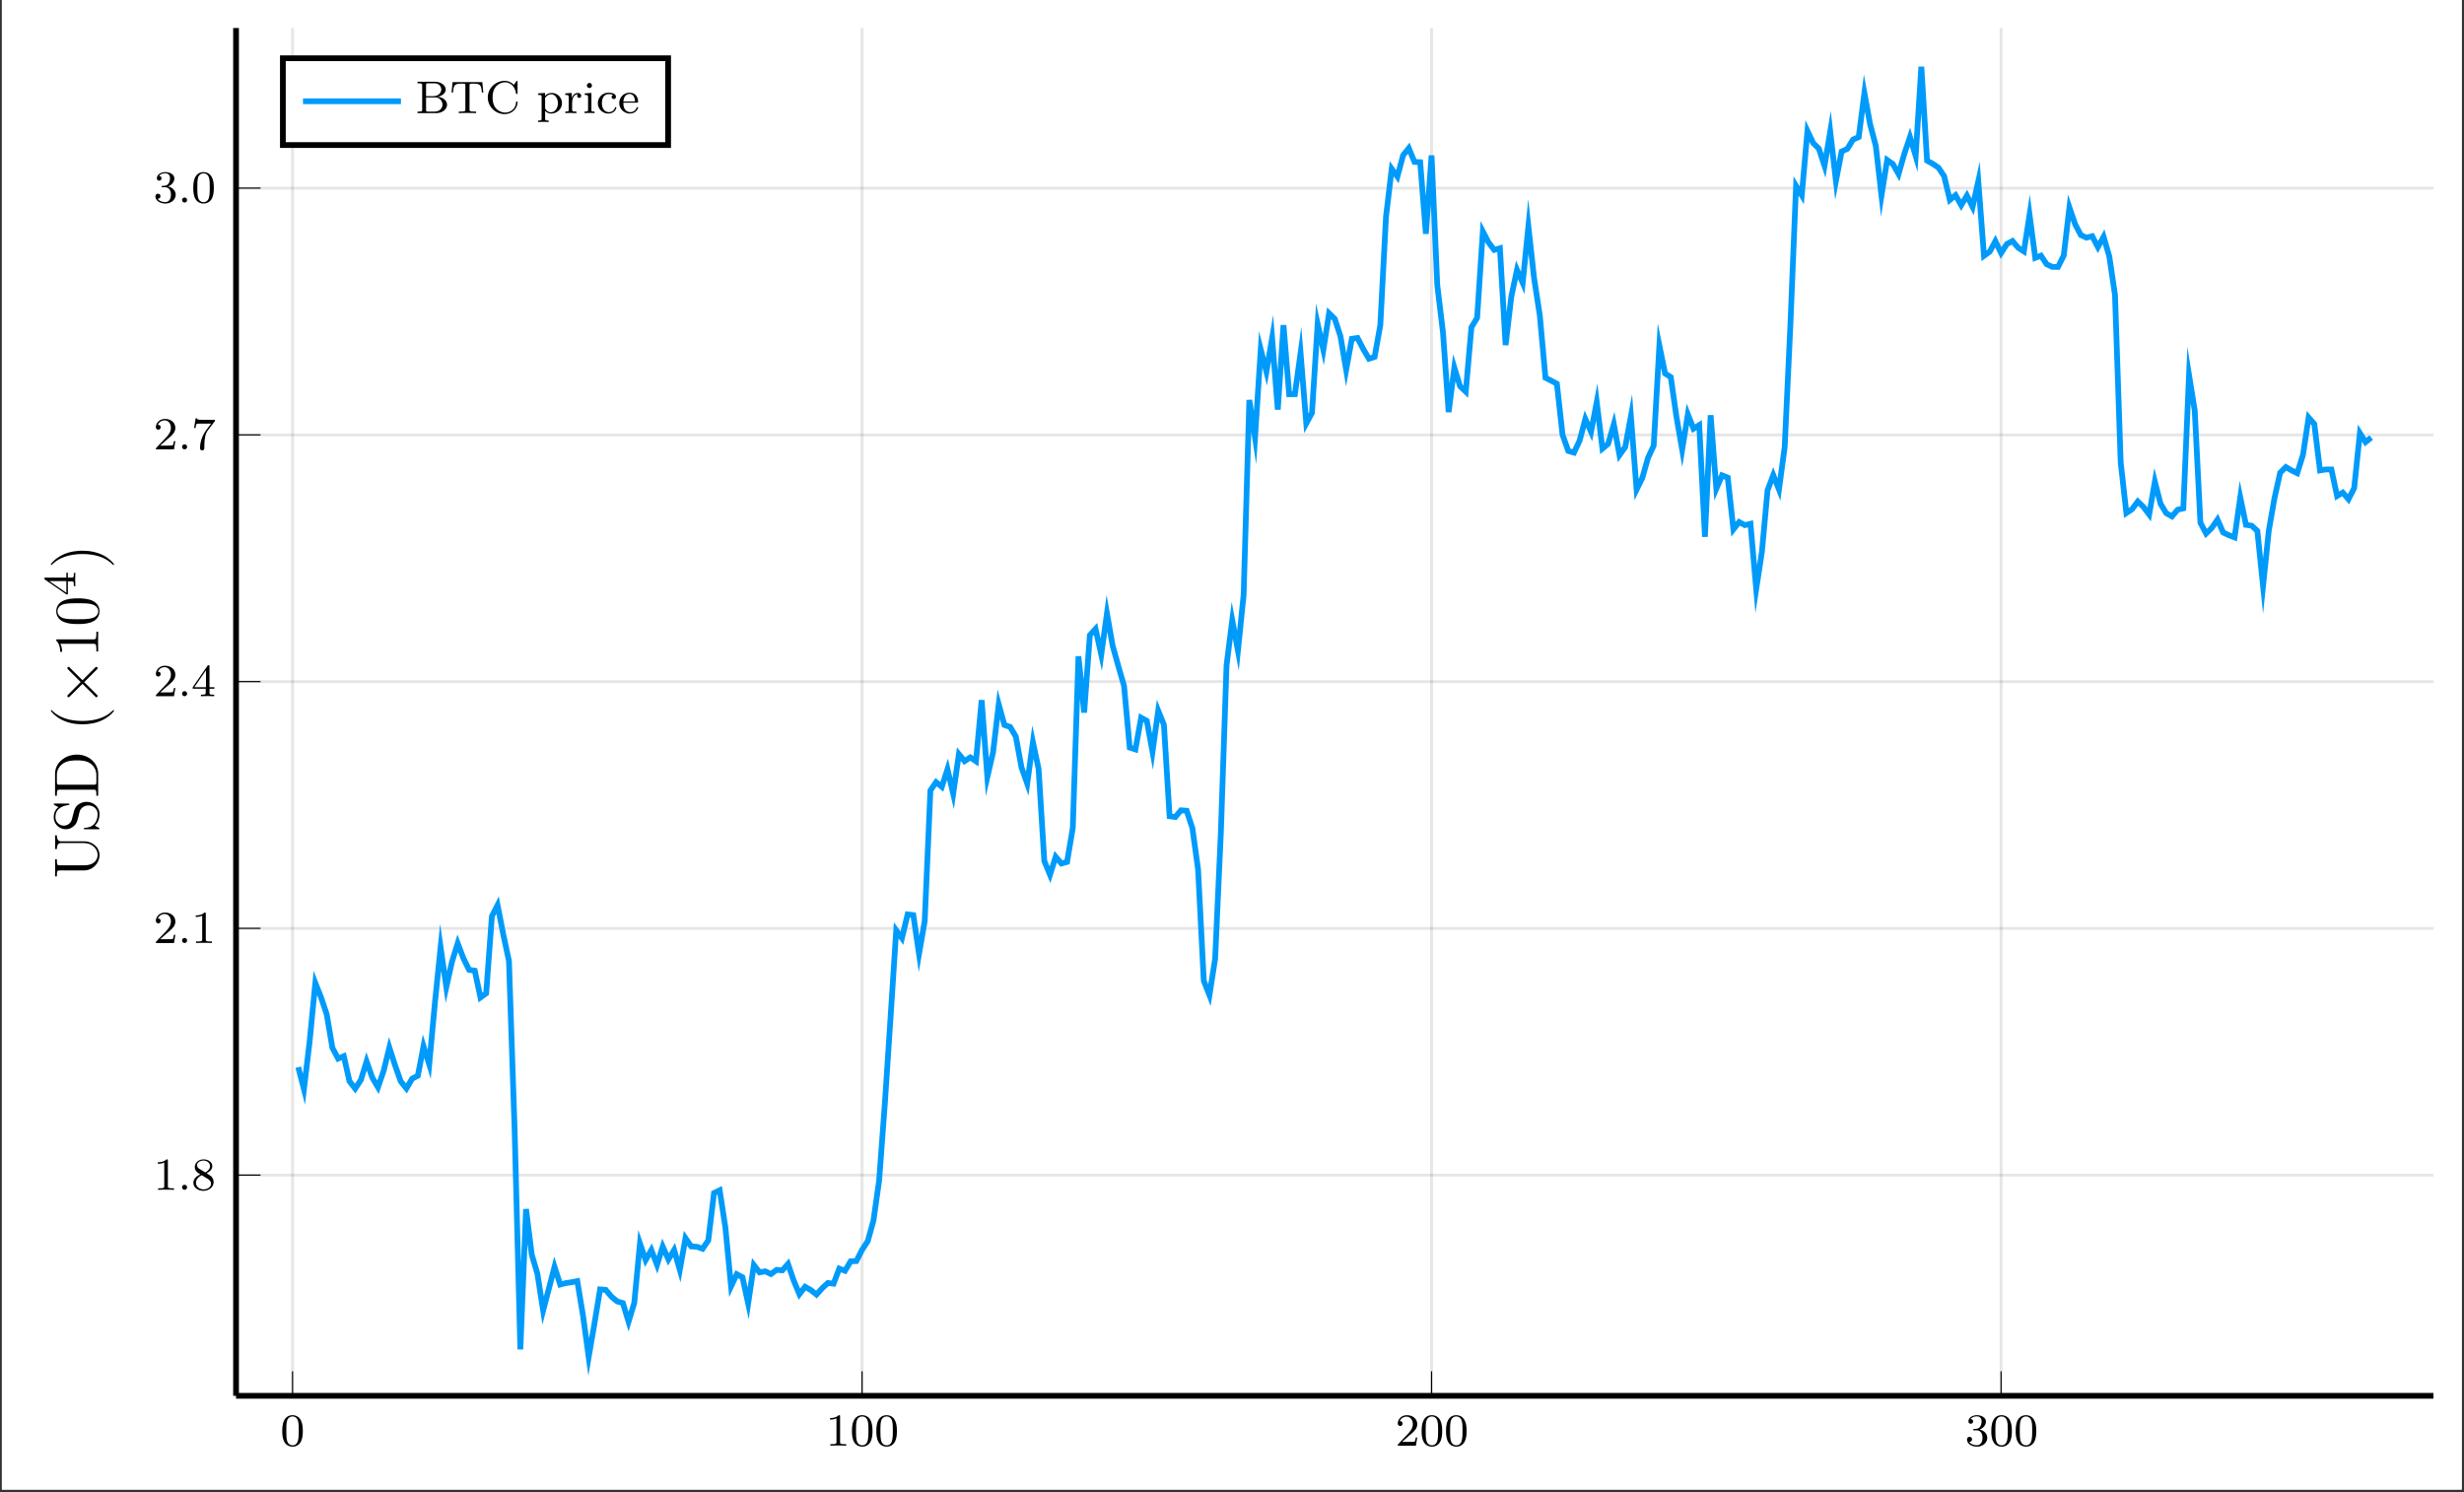 <?xml version="1.0" encoding="UTF-8"?>
<svg xmlns="http://www.w3.org/2000/svg" xmlns:xlink="http://www.w3.org/1999/xlink" width="426.934pt" height="258.562pt" viewBox="0 0 426.934 258.562" version="1.2">
<rect x="0" y="0" width="426.934" height="258.562" fill="#333333" stroke="none"/>
<defs>
<g>
<symbol overflow="visible" id="glyph-1710856462679717-0-0">
<path style="stroke:none;" d=""/>
</symbol>
<symbol overflow="visible" id="glyph-1710856462679717-0-1">
<path style="stroke:none;" d="M 3.891 -2.531 C 3.891 -3.391 3.797 -3.906 3.547 -4.406 C 3.188 -5.109 2.547 -5.281 2.109 -5.281 C 1.109 -5.281 0.734 -4.547 0.625 -4.312 C 0.344 -3.734 0.328 -2.953 0.328 -2.531 C 0.328 -2.016 0.344 -1.203 0.734 -0.578 C 1.094 0.016 1.688 0.172 2.109 0.172 C 2.484 0.172 3.172 0.047 3.578 -0.734 C 3.859 -1.312 3.891 -2.016 3.891 -2.531 Z M 2.109 -0.062 C 1.844 -0.062 1.281 -0.188 1.125 -1.016 C 1.031 -1.469 1.031 -2.219 1.031 -2.625 C 1.031 -3.188 1.031 -3.734 1.125 -4.172 C 1.281 -4.984 1.906 -5.062 2.109 -5.062 C 2.375 -5.062 2.922 -4.938 3.078 -4.203 C 3.188 -3.766 3.188 -3.172 3.188 -2.625 C 3.188 -2.156 3.188 -1.453 3.078 -1 C 2.922 -0.172 2.375 -0.062 2.109 -0.062 Z M 2.109 -0.062 "/>
</symbol>
<symbol overflow="visible" id="glyph-1710856462679717-0-2">
<path style="stroke:none;" d="M 2.5 -5.062 C 2.5 -5.281 2.484 -5.281 2.266 -5.281 C 1.938 -4.969 1.516 -4.781 0.766 -4.781 L 0.766 -4.516 C 0.984 -4.516 1.406 -4.516 1.875 -4.734 L 1.875 -0.656 C 1.875 -0.359 1.844 -0.266 1.094 -0.266 L 0.812 -0.266 L 0.812 0 C 1.141 -0.031 1.828 -0.031 2.172 -0.031 C 2.531 -0.031 3.234 -0.031 3.562 0 L 3.562 -0.266 L 3.281 -0.266 C 2.516 -0.266 2.5 -0.359 2.5 -0.656 Z M 2.5 -5.062 "/>
</symbol>
<symbol overflow="visible" id="glyph-1710856462679717-0-3">
<path style="stroke:none;" d="M 2.25 -1.625 C 2.375 -1.734 2.703 -2 2.828 -2.109 C 3.328 -2.562 3.797 -3 3.797 -3.734 C 3.797 -4.672 3 -5.281 2 -5.281 C 1.047 -5.281 0.422 -4.562 0.422 -3.859 C 0.422 -3.469 0.734 -3.406 0.844 -3.406 C 1.016 -3.406 1.25 -3.531 1.25 -3.828 C 1.25 -4.25 0.859 -4.25 0.766 -4.25 C 1 -4.828 1.531 -5.031 1.922 -5.031 C 2.656 -5.031 3.031 -4.391 3.031 -3.734 C 3.031 -2.906 2.453 -2.297 1.516 -1.344 L 0.516 -0.297 C 0.422 -0.219 0.422 -0.203 0.422 0 L 3.562 0 L 3.797 -1.422 L 3.547 -1.422 C 3.516 -1.266 3.453 -0.859 3.359 -0.719 C 3.312 -0.656 2.719 -0.656 2.578 -0.656 L 1.172 -0.656 Z M 2.25 -1.625 "/>
</symbol>
<symbol overflow="visible" id="glyph-1710856462679717-0-4">
<path style="stroke:none;" d="M 2.016 -2.656 C 2.641 -2.656 3.031 -2.188 3.031 -1.359 C 3.031 -0.359 2.469 -0.078 2.047 -0.078 C 1.609 -0.078 1.016 -0.234 0.734 -0.656 C 1.031 -0.656 1.219 -0.828 1.219 -1.094 C 1.219 -1.359 1.047 -1.531 0.781 -1.531 C 0.578 -1.531 0.344 -1.406 0.344 -1.078 C 0.344 -0.328 1.156 0.172 2.062 0.172 C 3.125 0.172 3.859 -0.562 3.859 -1.359 C 3.859 -2.016 3.344 -2.625 2.531 -2.797 C 3.156 -3.016 3.625 -3.562 3.625 -4.203 C 3.625 -4.828 2.906 -5.281 2.078 -5.281 C 1.234 -5.281 0.594 -4.828 0.594 -4.219 C 0.594 -3.922 0.781 -3.797 1 -3.797 C 1.234 -3.797 1.406 -3.984 1.406 -4.203 C 1.406 -4.5 1.141 -4.609 0.969 -4.625 C 1.297 -5.062 1.922 -5.078 2.062 -5.078 C 2.266 -5.078 2.875 -5.016 2.875 -4.203 C 2.875 -3.641 2.641 -3.312 2.531 -3.188 C 2.297 -2.938 2.109 -2.922 1.625 -2.891 C 1.469 -2.875 1.406 -2.875 1.406 -2.766 C 1.406 -2.656 1.484 -2.656 1.609 -2.656 Z M 2.016 -2.656 "/>
</symbol>
<symbol overflow="visible" id="glyph-1710856462679717-0-5">
<path style="stroke:none;" d="M 2.641 -2.875 C 3.078 -3.078 3.625 -3.484 3.625 -4.109 C 3.625 -4.859 2.859 -5.281 2.109 -5.281 C 1.266 -5.281 0.594 -4.703 0.594 -3.953 C 0.594 -3.672 0.688 -3.391 0.891 -3.172 C 1.031 -3 1.062 -2.984 1.547 -2.672 C 0.562 -2.234 0.344 -1.656 0.344 -1.203 C 0.344 -0.328 1.234 0.172 2.094 0.172 C 3.078 0.172 3.859 -0.5 3.859 -1.344 C 3.859 -1.844 3.594 -2.172 3.469 -2.312 C 3.328 -2.438 3.328 -2.438 2.641 -2.875 Z M 1.406 -3.625 C 1.172 -3.75 0.984 -3.984 0.984 -4.266 C 0.984 -4.766 1.531 -5.078 2.094 -5.078 C 2.719 -5.078 3.234 -4.656 3.234 -4.109 C 3.234 -3.641 2.875 -3.25 2.406 -3.016 Z M 1.797 -2.531 C 1.828 -2.516 2.734 -1.953 2.875 -1.875 C 3 -1.797 3.406 -1.547 3.406 -1.062 C 3.406 -0.453 2.766 -0.078 2.109 -0.078 C 1.406 -0.078 0.797 -0.562 0.797 -1.203 C 0.797 -1.812 1.25 -2.281 1.797 -2.531 Z M 1.797 -2.531 "/>
</symbol>
<symbol overflow="visible" id="glyph-1710856462679717-0-6">
<path style="stroke:none;" d="M 3.141 -5.141 C 3.141 -5.312 3.141 -5.375 2.969 -5.375 C 2.859 -5.375 2.859 -5.359 2.781 -5.25 L 0.234 -1.562 L 0.234 -1.297 L 2.484 -1.297 L 2.484 -0.641 C 2.484 -0.344 2.453 -0.266 1.844 -0.266 L 1.656 -0.266 L 1.656 0 C 2.344 -0.031 2.359 -0.031 2.812 -0.031 C 3.266 -0.031 3.281 -0.031 3.953 0 L 3.953 -0.266 L 3.766 -0.266 C 3.156 -0.266 3.141 -0.344 3.141 -0.641 L 3.141 -1.297 L 3.984 -1.297 L 3.984 -1.562 L 3.141 -1.562 Z M 2.531 -4.5 L 2.531 -1.562 L 0.516 -1.562 Z M 2.531 -4.5 "/>
</symbol>
<symbol overflow="visible" id="glyph-1710856462679717-0-7">
<path style="stroke:none;" d="M 4.031 -4.844 C 4.094 -4.938 4.094 -4.953 4.094 -5.125 L 2.078 -5.125 C 1.875 -5.125 1.625 -5.125 1.438 -5.141 C 1.016 -5.172 1.016 -5.25 0.984 -5.375 L 0.734 -5.375 L 0.469 -3.703 L 0.719 -3.703 C 0.734 -3.812 0.812 -4.359 0.938 -4.438 C 1.016 -4.469 1.609 -4.469 1.734 -4.469 L 3.422 -4.469 L 2.594 -3.375 C 1.688 -2.156 1.5 -0.906 1.5 -0.281 C 1.5 -0.203 1.5 0.172 1.875 0.172 C 2.25 0.172 2.25 -0.188 2.25 -0.281 L 2.25 -0.672 C 2.25 -1.812 2.438 -2.75 2.828 -3.266 Z M 4.031 -4.844 "/>
</symbol>
<symbol overflow="visible" id="glyph-1710856462679717-1-0">
<path style="stroke:none;" d=""/>
</symbol>
<symbol overflow="visible" id="glyph-1710856462679717-1-1">
<path style="stroke:none;" d="M 1.609 -0.438 C 1.609 -0.703 1.391 -0.875 1.172 -0.875 C 0.922 -0.875 0.734 -0.672 0.734 -0.453 C 0.734 -0.172 0.953 0 1.172 0 C 1.422 0 1.609 -0.203 1.609 -0.438 Z M 1.609 -0.438 "/>
</symbol>
<symbol overflow="visible" id="glyph-1710856462679717-2-0">
<path style="stroke:none;" d=""/>
</symbol>
<symbol overflow="visible" id="glyph-1710856462679717-2-1">
<path style="stroke:none;" d="M -7.156 -7.562 L -7.469 -7.562 C -7.453 -7.281 -7.453 -6.688 -7.453 -6.391 C -7.453 -6.062 -7.453 -5.484 -7.469 -5.188 L -7.156 -5.188 C -7.156 -6.234 -6.641 -6.234 -6.344 -6.234 L -2.516 -6.234 C -0.984 -6.234 -0.094 -5.188 -0.094 -4.172 C -0.094 -3.516 -0.531 -2.375 -2.438 -2.375 L -6.641 -2.375 C -7.047 -2.375 -7.156 -2.406 -7.156 -3.188 L -7.156 -3.406 L -7.469 -3.406 C -7.453 -3.156 -7.453 -2.25 -7.453 -1.938 C -7.453 -1.609 -7.453 -0.703 -7.469 -0.453 L -7.156 -0.453 L -7.156 -0.672 C -7.156 -1.453 -7.047 -1.484 -6.641 -1.484 L -2.5 -1.484 C -0.922 -1.484 0.234 -2.75 0.234 -4.141 C 0.234 -5.672 -1.25 -6.531 -2.344 -6.531 L -6.484 -6.531 C -7.156 -6.531 -7.156 -7.375 -7.156 -7.562 Z M -7.156 -7.562 "/>
</symbol>
<symbol overflow="visible" id="glyph-1710856462679717-2-2">
<path style="stroke:none;" d="M -2.016 -5.344 C -2.672 -5.344 -3.172 -5.094 -3.531 -4.797 C -4.031 -4.391 -4.141 -3.906 -4.25 -3.484 L -4.562 -2.281 C -4.703 -1.719 -5.25 -1.219 -5.953 -1.219 C -6.719 -1.219 -7.406 -1.844 -7.406 -2.688 C -7.406 -4.484 -5.625 -4.719 -5.156 -4.797 C -5.031 -4.812 -4.984 -4.812 -4.984 -4.922 C -4.984 -5.047 -5.047 -5.047 -5.234 -5.047 L -7.453 -5.047 C -7.641 -5.047 -7.703 -5.047 -7.703 -4.938 C -7.703 -4.906 -7.703 -4.859 -7.562 -4.781 L -6.891 -4.422 C -7.562 -3.891 -7.703 -3.172 -7.703 -2.688 C -7.703 -1.469 -6.719 -0.594 -5.609 -0.594 C -5.078 -0.594 -4.609 -0.781 -4.172 -1.188 C -3.734 -1.562 -3.641 -1.953 -3.438 -2.719 C -3.359 -3.109 -3.203 -3.703 -3.141 -3.859 C -2.891 -4.375 -2.297 -4.719 -1.688 -4.719 C -0.859 -4.719 -0.094 -4.141 -0.094 -3.219 C -0.094 -2.734 -0.203 -2.062 -0.672 -1.516 C -1.25 -0.891 -2.031 -0.844 -2.391 -0.828 C -2.484 -0.812 -2.484 -0.703 -2.484 -0.703 C -2.484 -0.594 -2.422 -0.594 -2.234 -0.594 L -0.016 -0.594 C 0.172 -0.594 0.234 -0.594 0.234 -0.703 C 0.234 -0.766 0.203 -0.781 0.078 -0.859 L -0.578 -1.219 C -0.141 -1.609 0.234 -2.297 0.234 -3.234 C 0.234 -4.469 -0.812 -5.344 -2.016 -5.344 Z M -2.016 -5.344 "/>
</symbol>
<symbol overflow="visible" id="glyph-1710856462679717-2-3">
<path style="stroke:none;" d="M -3.656 -7.578 C -5.781 -7.578 -7.469 -6.109 -7.469 -4.281 L -7.469 -0.453 L -7.156 -0.453 L -7.156 -0.672 C -7.156 -1.469 -7.047 -1.5 -6.641 -1.5 L -0.828 -1.5 C -0.422 -1.5 -0.312 -1.469 -0.312 -0.672 L -0.312 -0.453 L 0 -0.453 L 0 -4.281 C 0 -6.109 -1.641 -7.578 -3.656 -7.578 Z M -3.672 -6.578 C -3.062 -6.578 -2.031 -6.578 -1.219 -5.953 C -0.766 -5.594 -0.312 -4.938 -0.312 -4.016 L -0.312 -2.859 C -0.312 -2.391 -0.391 -2.359 -0.75 -2.359 L -6.719 -2.359 C -7.078 -2.359 -7.156 -2.391 -7.156 -2.859 L -7.156 -4.016 C -7.156 -4.922 -6.719 -5.641 -6 -6.094 C -5.219 -6.578 -4.109 -6.578 -3.672 -6.578 Z M -3.672 -6.578 "/>
</symbol>
<symbol overflow="visible" id="glyph-1710856462679717-2-4">
<path style="stroke:none;" d="M 2.656 -3.547 C 2.625 -3.547 2.609 -3.547 2.422 -3.375 C 1.312 -2.281 -0.484 -1.656 -2.719 -1.656 C -4.844 -1.656 -6.672 -2.172 -7.969 -3.438 C -8.062 -3.547 -8.078 -3.547 -8.109 -3.547 C -8.188 -3.547 -8.203 -3.5 -8.203 -3.453 C -8.203 -3.312 -7.422 -2.422 -6.344 -1.875 C -5.234 -1.328 -4.062 -1.078 -2.719 -1.078 C -1.75 -1.078 -0.453 -1.219 0.719 -1.797 C 2.031 -2.438 2.75 -3.328 2.75 -3.453 C 2.75 -3.5 2.719 -3.547 2.656 -3.547 Z M 2.656 -3.547 "/>
</symbol>
<symbol overflow="visible" id="glyph-1710856462679717-2-5">
<path style="stroke:none;" d="M 0 -4.484 L -0.312 -4.484 L -0.312 -4.141 C -0.312 -3.188 -0.453 -3.156 -0.844 -3.156 L -7.016 -3.156 C -7.266 -3.156 -7.266 -3.156 -7.266 -2.938 C -6.984 -2.672 -6.578 -2.125 -6.578 -1 L -6.25 -1 C -6.25 -1.25 -6.25 -1.797 -6.547 -2.391 L -0.844 -2.391 C -0.453 -2.391 -0.312 -2.359 -0.312 -1.406 L -0.312 -1.062 L 0 -1.062 C -0.016 -1.359 -0.016 -2.422 -0.016 -2.781 C -0.016 -3.141 -0.016 -4.188 0 -4.484 Z M 0 -4.484 "/>
</symbol>
<symbol overflow="visible" id="glyph-1710856462679717-2-6">
<path style="stroke:none;" d="M -3.5 -4.906 C -4.406 -4.906 -5.297 -4.844 -6.125 -4.453 C -7.031 -4 -7.266 -3.219 -7.266 -2.672 C -7.266 -2.047 -6.953 -1.266 -6.047 -0.859 C -5.359 -0.562 -4.688 -0.453 -3.5 -0.453 C -2.438 -0.453 -1.641 -0.531 -0.859 -0.922 C -0.031 -1.344 0.234 -2.094 0.234 -2.672 C 0.234 -3.625 -0.344 -4.172 -0.969 -4.484 C -1.797 -4.875 -2.859 -4.906 -3.5 -4.906 Z M -3.625 -4.062 C -2.891 -4.062 -2.062 -4.062 -1.406 -3.953 C -0.203 -3.734 0.016 -3.047 0.016 -2.672 C 0.016 -2.312 -0.188 -1.609 -1.375 -1.406 C -2.031 -1.281 -2.859 -1.281 -3.625 -1.281 C -4.531 -1.281 -5.344 -1.281 -5.984 -1.453 C -6.719 -1.641 -7.047 -2.203 -7.047 -2.672 C -7.047 -3.078 -6.797 -3.719 -5.859 -3.922 C -5.234 -4.062 -4.375 -4.062 -3.625 -4.062 Z M -3.625 -4.062 "/>
</symbol>
<symbol overflow="visible" id="glyph-1710856462679717-2-7">
<path style="stroke:none;" d="M -2.719 -3.078 C -3.547 -3.078 -4.906 -2.969 -6.172 -2.359 C -7.484 -1.719 -8.203 -0.812 -8.203 -0.703 C -8.203 -0.656 -8.188 -0.594 -8.109 -0.594 C -8.078 -0.594 -8.062 -0.594 -7.875 -0.781 C -6.766 -1.875 -4.969 -2.5 -2.734 -2.5 C -0.609 -2.5 1.219 -1.984 2.5 -0.703 C 2.609 -0.594 2.625 -0.594 2.656 -0.594 C 2.719 -0.594 2.75 -0.656 2.75 -0.703 C 2.75 -0.844 1.953 -1.734 0.891 -2.281 C -0.234 -2.828 -1.406 -3.078 -2.719 -3.078 Z M -2.719 -3.078 "/>
</symbol>
<symbol overflow="visible" id="glyph-1710856462679717-3-0">
<path style="stroke:none;" d=""/>
</symbol>
<symbol overflow="visible" id="glyph-1710856462679717-3-1">
<path style="stroke:none;" d="M -3.031 -4.234 L -5.188 -2.062 C -5.328 -1.922 -5.344 -1.906 -5.344 -1.812 C -5.344 -1.703 -5.25 -1.594 -5.125 -1.594 C -5.047 -1.594 -5.031 -1.625 -4.906 -1.75 L -2.719 -3.922 L -0.531 -1.75 C -0.406 -1.625 -0.391 -1.594 -0.312 -1.594 C -0.203 -1.594 -0.094 -1.703 -0.094 -1.812 C -0.094 -1.906 -0.125 -1.922 -0.25 -2.062 L -2.422 -4.219 L -0.156 -6.484 C -0.156 -6.5 -0.094 -6.578 -0.094 -6.641 C -0.094 -6.781 -0.203 -6.859 -0.312 -6.859 C -0.344 -6.859 -0.375 -6.859 -0.438 -6.828 C -0.453 -6.812 -2.172 -5.094 -2.719 -4.547 L -4.719 -6.531 C -4.781 -6.594 -4.922 -6.75 -4.984 -6.812 C -5.016 -6.812 -5.047 -6.859 -5.125 -6.859 C -5.25 -6.859 -5.344 -6.781 -5.344 -6.641 C -5.344 -6.562 -5.297 -6.516 -5.188 -6.391 Z M -3.031 -4.234 "/>
</symbol>
<symbol overflow="visible" id="glyph-1710856462679717-4-0">
<path style="stroke:none;" d=""/>
</symbol>
<symbol overflow="visible" id="glyph-1710856462679717-4-1">
<path style="stroke:none;" d="M -5.141 -3.141 C -5.312 -3.141 -5.375 -3.141 -5.375 -2.969 C -5.375 -2.859 -5.359 -2.859 -5.25 -2.781 L -1.562 -0.234 L -1.297 -0.234 L -1.297 -2.484 L -0.641 -2.484 C -0.344 -2.484 -0.266 -2.453 -0.266 -1.844 L -0.266 -1.656 L 0 -1.656 C -0.031 -2.344 -0.031 -2.359 -0.031 -2.812 C -0.031 -3.266 -0.031 -3.281 0 -3.953 L -0.266 -3.953 L -0.266 -3.766 C -0.266 -3.156 -0.344 -3.141 -0.641 -3.141 L -1.297 -3.141 L -1.297 -3.984 L -1.562 -3.984 L -1.562 -3.141 Z M -4.5 -2.531 L -1.562 -2.531 L -1.562 -0.516 Z M -4.5 -2.531 "/>
</symbol>
<symbol overflow="visible" id="glyph-1710856462679717-5-0">
<path style="stroke:none;" d=""/>
</symbol>
<symbol overflow="visible" id="glyph-1710856462679717-5-1">
<path style="stroke:none;" d="M 5.5 -1.453 C 5.5 -2.094 4.891 -2.734 3.891 -2.844 C 4.766 -3.016 5.266 -3.547 5.266 -4.094 C 5.266 -4.797 4.469 -5.438 3.406 -5.438 L 0.375 -5.438 L 0.375 -5.172 L 0.562 -5.172 C 1.172 -5.172 1.188 -5.078 1.188 -4.781 L 1.188 -0.641 C 1.188 -0.344 1.172 -0.266 0.562 -0.266 L 0.375 -0.266 L 0.375 0 L 3.625 0 C 4.719 0 5.5 -0.703 5.5 -1.453 Z M 4.5 -4.094 C 4.5 -3.547 4.016 -2.938 3.109 -2.938 L 1.859 -2.938 L 1.859 -4.844 C 1.859 -5.109 1.875 -5.172 2.25 -5.172 L 3.344 -5.172 C 4.141 -5.172 4.5 -4.562 4.5 -4.094 Z M 4.703 -1.469 C 4.703 -0.812 4.172 -0.266 3.359 -0.266 L 2.25 -0.266 C 1.875 -0.266 1.859 -0.312 1.859 -0.594 L 1.859 -2.719 L 3.469 -2.719 C 4.25 -2.719 4.703 -2.094 4.703 -1.469 Z M 4.703 -1.469 "/>
</symbol>
<symbol overflow="visible" id="glyph-1710856462679717-5-2">
<path style="stroke:none;" d="M 5.797 -3.578 L 5.625 -5.375 L 0.469 -5.375 L 0.297 -3.578 L 0.547 -3.578 C 0.656 -4.922 0.844 -5.109 2.062 -5.109 C 2.219 -5.109 2.453 -5.109 2.516 -5.094 C 2.672 -5.062 2.688 -4.984 2.688 -4.781 L 2.688 -0.656 C 2.688 -0.375 2.688 -0.266 1.859 -0.266 L 1.547 -0.266 L 1.547 0 C 1.844 -0.031 2.703 -0.031 3.047 -0.031 C 3.391 -0.031 4.25 -0.031 4.547 0 L 4.547 -0.266 L 4.234 -0.266 C 3.406 -0.266 3.406 -0.375 3.406 -0.656 L 3.406 -4.781 C 3.406 -4.969 3.406 -5.062 3.578 -5.094 C 3.656 -5.109 3.875 -5.109 4.031 -5.109 C 5.25 -5.109 5.438 -4.922 5.547 -3.578 Z M 5.797 -3.578 "/>
</symbol>
<symbol overflow="visible" id="glyph-1710856462679717-5-3">
<path style="stroke:none;" d="M 5.625 -1.859 C 5.625 -1.938 5.625 -2.016 5.5 -2.016 C 5.406 -2.016 5.391 -1.969 5.375 -1.891 C 5.312 -0.672 4.328 -0.094 3.484 -0.094 C 2.812 -0.094 1.297 -0.516 1.297 -2.719 C 1.297 -4.859 2.734 -5.344 3.484 -5.344 C 4.234 -5.344 5.156 -4.797 5.359 -3.438 C 5.375 -3.375 5.375 -3.312 5.484 -3.312 C 5.625 -3.312 5.625 -3.375 5.625 -3.516 L 5.625 -5.391 C 5.625 -5.516 5.625 -5.594 5.516 -5.594 C 5.469 -5.594 5.453 -5.594 5.391 -5.484 L 4.984 -4.906 C 4.688 -5.203 4.172 -5.594 3.406 -5.594 C 1.812 -5.594 0.469 -4.312 0.469 -2.719 C 0.469 -1.109 1.797 0.172 3.406 0.172 C 4.75 0.172 5.625 -0.891 5.625 -1.859 Z M 5.625 -1.859 "/>
</symbol>
<symbol overflow="visible" id="glyph-1710856462679717-5-4">
<path style="stroke:none;" d="M 4.406 -1.719 C 4.406 -2.719 3.609 -3.5 2.641 -3.5 C 2.328 -3.5 1.875 -3.422 1.469 -3.016 L 1.469 -3.5 L 0.281 -3.422 L 0.281 -3.156 C 0.844 -3.156 0.875 -3.109 0.875 -2.781 L 0.875 0.922 C 0.875 1.281 0.781 1.281 0.281 1.281 L 0.281 1.547 C 0.625 1.516 0.969 1.516 1.188 1.516 C 1.422 1.516 1.75 1.516 2.094 1.547 L 2.094 1.281 C 1.578 1.281 1.484 1.281 1.484 0.922 L 1.484 -0.391 C 1.859 0.016 2.266 0.078 2.516 0.078 C 3.531 0.078 4.406 -0.703 4.406 -1.719 Z M 3.703 -1.719 C 3.703 -0.797 3.125 -0.141 2.484 -0.141 C 2.203 -0.141 1.844 -0.266 1.578 -0.656 C 1.484 -0.797 1.484 -0.797 1.484 -0.953 L 1.484 -2.641 C 1.672 -2.969 2.062 -3.266 2.562 -3.266 C 3.188 -3.266 3.703 -2.578 3.703 -1.719 Z M 3.703 -1.719 "/>
</symbol>
<symbol overflow="visible" id="glyph-1710856462679717-5-5">
<path style="stroke:none;" d="M 3.047 -3 C 3.047 -3.281 2.797 -3.5 2.453 -3.5 C 1.938 -3.5 1.578 -3.125 1.422 -2.672 L 1.406 -2.672 L 1.406 -3.5 L 0.281 -3.422 L 0.281 -3.156 C 0.812 -3.156 0.875 -3.109 0.875 -2.719 L 0.875 -0.625 C 0.875 -0.266 0.781 -0.266 0.281 -0.266 L 0.281 0 C 0.594 -0.031 1.031 -0.031 1.219 -0.031 C 1.688 -0.031 1.703 -0.031 2.219 0 L 2.219 -0.266 L 2.062 -0.266 C 1.484 -0.266 1.469 -0.344 1.469 -0.641 L 1.469 -1.812 C 1.469 -2.406 1.703 -3.266 2.469 -3.281 C 2.422 -3.25 2.344 -3.188 2.344 -3 C 2.344 -2.766 2.531 -2.641 2.703 -2.641 C 2.891 -2.641 3.047 -2.781 3.047 -3 Z M 3.047 -3 "/>
</symbol>
<symbol overflow="visible" id="glyph-1710856462679717-5-6">
<path style="stroke:none;" d="M 2.062 0 L 2.062 -0.266 C 1.547 -0.266 1.516 -0.297 1.516 -0.609 L 1.516 -3.5 L 0.359 -3.422 L 0.359 -3.156 C 0.859 -3.156 0.938 -3.109 0.938 -2.719 L 0.938 -0.625 C 0.938 -0.266 0.844 -0.266 0.328 -0.266 L 0.328 0 C 0.641 -0.031 1.094 -0.031 1.203 -0.031 C 1.312 -0.031 1.797 -0.031 2.062 0 Z M 1.609 -4.781 C 1.609 -5.047 1.406 -5.234 1.172 -5.234 C 0.953 -5.234 0.734 -5.047 0.734 -4.781 C 0.734 -4.562 0.922 -4.344 1.172 -4.344 C 1.422 -4.344 1.609 -4.562 1.609 -4.781 Z M 1.609 -4.781 "/>
</symbol>
<symbol overflow="visible" id="glyph-1710856462679717-5-7">
<path style="stroke:none;" d="M 3.5 -0.953 C 3.5 -1.047 3.406 -1.047 3.375 -1.047 C 3.328 -1.047 3.281 -1.047 3.266 -0.969 C 3.203 -0.797 2.984 -0.172 2.188 -0.172 C 1.688 -0.172 0.984 -0.547 0.984 -1.719 C 0.984 -2.875 1.578 -3.297 2.156 -3.297 C 2.234 -3.297 2.641 -3.297 2.922 -3.156 C 2.703 -3.078 2.672 -2.906 2.672 -2.812 C 2.672 -2.594 2.828 -2.438 3.047 -2.438 C 3.25 -2.438 3.422 -2.578 3.422 -2.812 C 3.422 -3.312 2.875 -3.547 2.125 -3.547 C 1.031 -3.547 0.281 -2.672 0.281 -1.719 C 0.281 -0.703 1.109 0.078 2.109 0.078 C 3.234 0.078 3.5 -0.859 3.5 -0.953 Z M 3.5 -0.953 "/>
</symbol>
<symbol overflow="visible" id="glyph-1710856462679717-5-8">
<path style="stroke:none;" d="M 3.5 -0.953 C 3.5 -0.984 3.484 -1.062 3.375 -1.062 C 3.297 -1.062 3.281 -1.016 3.266 -0.969 C 2.969 -0.188 2.297 -0.172 2.141 -0.172 C 1.797 -0.172 1.422 -0.328 1.188 -0.703 C 0.953 -1.062 0.953 -1.578 0.953 -1.812 L 3.281 -1.812 C 3.453 -1.812 3.5 -1.812 3.5 -2 C 3.5 -2.703 3.125 -3.547 2 -3.547 C 1.016 -3.547 0.234 -2.734 0.234 -1.734 C 0.234 -0.719 1.094 0.078 2.094 0.078 C 3.109 0.078 3.5 -0.766 3.5 -0.953 Z M 2.969 -2.016 L 0.953 -2.016 C 1.031 -3.141 1.703 -3.328 2 -3.328 C 2.922 -3.328 2.953 -2.203 2.969 -2.016 Z M 2.969 -2.016 "/>
</symbol>
</g>
<clipPath id="clip-1710856462679717-1">
  <path d="M 0.328 0 L 426.539 0 L 426.539 258.125 L 0.328 258.125 Z M 0.328 0 "/>
</clipPath>
<clipPath id="clip-1710856462679717-2">
  <path d="M 40.898 4.781 L 421.762 4.781 L 421.762 241.883 L 40.898 241.883 Z M 40.898 4.781 "/>
</clipPath>
</defs>
<g id="surface1">
<g clip-path="url(#clip-1710856462679717-1)" clip-rule="nonzero">
<path style=" stroke:none;fill-rule:nonzero;fill:rgb(100%,100%,100%);fill-opacity:1;" d="M 0.328 258.125 L 426.539 258.125 L 426.539 0 L 0.328 0 Z M 0.328 258.125 "/>
<path style=" stroke:none;fill-rule:nonzero;fill:rgb(100%,100%,100%);fill-opacity:1;" d="M 0.328 258.129 L 0.328 0 L 426.543 0 L 426.543 258.129 Z M 0.328 258.129 "/>
</g>
<path style=" stroke:none;fill-rule:nonzero;fill:rgb(100%,100%,100%);fill-opacity:1;" d="M 40.898 241.883 L 421.762 241.883 L 421.762 4.781 L 40.898 4.781 Z M 40.898 241.883 "/>
<path style="fill:none;stroke-width:0.498;stroke-linecap:butt;stroke-linejoin:miter;stroke:rgb(0%,0%,0%);stroke-opacity:0.1;stroke-miterlimit:10;" d="M 9.808 -0.001 L 9.808 237.503 M 108.686 -0.001 L 108.686 237.503 M 207.56 -0.001 L 207.56 237.503 M 306.438 -0.001 L 306.438 237.503 " transform="matrix(0.998,0,0,-0.998,40.9,241.882)"/>
<path style="fill:none;stroke-width:0.498;stroke-linecap:butt;stroke-linejoin:miter;stroke:rgb(0%,0%,0%);stroke-opacity:0.1;stroke-miterlimit:10;" d="M -0.002 38.322 L 381.507 38.322 M -0.002 81.168 L 381.507 81.168 M -0.002 124.01 L 381.507 124.01 M -0.002 166.856 L 381.507 166.856 M -0.002 209.702 L 381.507 209.702 " transform="matrix(0.998,0,0,-0.998,40.9,241.882)"/>
<path style="fill:none;stroke-width:0.199;stroke-linecap:butt;stroke-linejoin:miter;stroke:rgb(0%,0%,0%);stroke-opacity:1;stroke-miterlimit:10;" d="M 9.808 -0.001 L 9.808 4.253 M 108.686 -0.001 L 108.686 4.253 M 207.56 -0.001 L 207.56 4.253 M 306.438 -0.001 L 306.438 4.253 " transform="matrix(0.998,0,0,-0.998,40.9,241.882)"/>
<path style="fill:none;stroke-width:0.199;stroke-linecap:butt;stroke-linejoin:miter;stroke:rgb(0%,0%,0%);stroke-opacity:1;stroke-miterlimit:10;" d="M -0.002 38.322 L 4.251 38.322 M -0.002 81.168 L 4.251 81.168 M -0.002 124.01 L 4.251 124.01 M -0.002 166.856 L 4.251 166.856 M -0.002 209.702 L 4.251 209.702 " transform="matrix(0.998,0,0,-0.998,40.9,241.882)"/>
<path style="fill:none;stroke-width:0.996;stroke-linecap:butt;stroke-linejoin:miter;stroke:rgb(0%,0%,0%);stroke-opacity:1;stroke-miterlimit:10;" d="M -0.002 -0.001 L 381.507 -0.001 " transform="matrix(0.998,0,0,-0.998,40.9,241.882)"/>
<path style="fill:none;stroke-width:0.996;stroke-linecap:butt;stroke-linejoin:miter;stroke:rgb(0%,0%,0%);stroke-opacity:1;stroke-miterlimit:10;" d="M -0.002 -0.001 L -0.002 237.503 " transform="matrix(0.998,0,0,-0.998,40.9,241.882)"/>
<g style="fill:rgb(0%,0%,0%);fill-opacity:1;">
  <use xlink:href="#glyph-1710856462679717-0-1" x="48.578" y="250.524"/>
</g>
<g style="fill:rgb(0%,0%,0%);fill-opacity:1;">
  <use xlink:href="#glyph-1710856462679717-0-2" x="143.06" y="250.524"/>
  <use xlink:href="#glyph-1710856462679717-0-1" x="147.288" y="250.524"/>
  <use xlink:href="#glyph-1710856462679717-0-1" x="151.515" y="250.524"/>
</g>
<g style="fill:rgb(0%,0%,0%);fill-opacity:1;">
  <use xlink:href="#glyph-1710856462679717-0-3" x="241.768" y="250.524"/>
  <use xlink:href="#glyph-1710856462679717-0-1" x="245.995" y="250.524"/>
  <use xlink:href="#glyph-1710856462679717-0-1" x="250.223" y="250.524"/>
</g>
<g style="fill:rgb(0%,0%,0%);fill-opacity:1;">
  <use xlink:href="#glyph-1710856462679717-0-4" x="340.476" y="250.524"/>
  <use xlink:href="#glyph-1710856462679717-0-1" x="344.703" y="250.524"/>
  <use xlink:href="#glyph-1710856462679717-0-1" x="348.931" y="250.524"/>
</g>
<g style="fill:rgb(0%,0%,0%);fill-opacity:1;">
  <use xlink:href="#glyph-1710856462679717-0-2" x="26.585" y="206.188"/>
</g>
<g style="fill:rgb(0%,0%,0%);fill-opacity:1;">
  <use xlink:href="#glyph-1710856462679717-1-1" x="30.811" y="206.188"/>
</g>
<g style="fill:rgb(0%,0%,0%);fill-opacity:1;">
  <use xlink:href="#glyph-1710856462679717-0-5" x="33.159" y="206.188"/>
</g>
<g style="fill:rgb(0%,0%,0%);fill-opacity:1;">
  <use xlink:href="#glyph-1710856462679717-0-3" x="26.585" y="163.417"/>
</g>
<g style="fill:rgb(0%,0%,0%);fill-opacity:1;">
  <use xlink:href="#glyph-1710856462679717-1-1" x="30.811" y="163.417"/>
</g>
<g style="fill:rgb(0%,0%,0%);fill-opacity:1;">
  <use xlink:href="#glyph-1710856462679717-0-2" x="33.159" y="163.417"/>
</g>
<g style="fill:rgb(0%,0%,0%);fill-opacity:1;">
  <use xlink:href="#glyph-1710856462679717-0-3" x="26.585" y="120.646"/>
</g>
<g style="fill:rgb(0%,0%,0%);fill-opacity:1;">
  <use xlink:href="#glyph-1710856462679717-1-1" x="30.811" y="120.646"/>
</g>
<g style="fill:rgb(0%,0%,0%);fill-opacity:1;">
  <use xlink:href="#glyph-1710856462679717-0-6" x="33.159" y="120.646"/>
</g>
<g style="fill:rgb(0%,0%,0%);fill-opacity:1;">
  <use xlink:href="#glyph-1710856462679717-0-3" x="26.585" y="77.874"/>
</g>
<g style="fill:rgb(0%,0%,0%);fill-opacity:1;">
  <use xlink:href="#glyph-1710856462679717-1-1" x="30.811" y="77.874"/>
</g>
<g style="fill:rgb(0%,0%,0%);fill-opacity:1;">
  <use xlink:href="#glyph-1710856462679717-0-7" x="33.159" y="77.874"/>
</g>
<g style="fill:rgb(0%,0%,0%);fill-opacity:1;">
  <use xlink:href="#glyph-1710856462679717-0-4" x="26.585" y="35.103"/>
</g>
<g style="fill:rgb(0%,0%,0%);fill-opacity:1;">
  <use xlink:href="#glyph-1710856462679717-1-1" x="30.811" y="35.103"/>
</g>
<g style="fill:rgb(0%,0%,0%);fill-opacity:1;">
  <use xlink:href="#glyph-1710856462679717-0-1" x="33.159" y="35.103"/>
</g>
<g clip-path="url(#clip-1710856462679717-2)" clip-rule="nonzero">
<path style="fill:none;stroke-width:0.996;stroke-linecap:butt;stroke-linejoin:miter;stroke:rgb(0%,60.559%,97.87%);stroke-opacity:1;stroke-miterlimit:10;" d="M 10.798 57.061 L 11.788 53.234 L 12.774 61.51 L 13.764 71.695 L 14.754 69.183 L 15.74 66.248 L 16.73 60.414 L 17.719 58.552 L 18.706 58.978 L 19.695 54.623 L 20.685 53.34 L 21.675 54.854 L 22.661 58.074 L 23.651 55.257 L 24.641 53.571 L 25.627 56.435 L 26.617 60.469 L 27.607 57.382 L 28.593 54.596 L 29.583 53.371 L 30.573 55.069 L 31.563 55.578 L 32.549 60.704 L 33.539 57.538 L 34.529 68.255 L 35.515 77.889 L 36.505 70.967 L 37.495 75.389 L 38.481 78.574 L 39.471 75.964 L 40.461 73.964 L 41.447 73.816 L 42.437 69.163 L 43.427 69.883 L 44.417 83.269 L 45.403 85.206 L 46.393 80.119 L 47.383 75.494 L 48.369 46.054 L 49.359 8.056 L 50.349 32.421 L 51.335 24.529 L 52.325 21.172 L 53.315 14.806 L 54.305 18.589 L 55.291 22.393 L 56.281 19.321 L 57.271 19.579 L 58.257 19.724 L 59.247 19.92 L 60.237 13.929 L 61.223 6.722 L 62.213 12.47 L 63.203 18.48 L 64.189 18.394 L 65.179 17.212 L 66.169 16.39 L 67.159 16.109 L 68.145 12.865 L 69.135 16.117 L 70.125 26.45 L 71.111 23.571 L 72.101 25.308 L 73.09 22.729 L 74.077 25.907 L 75.066 23.68 L 76.056 25.32 L 77.046 21.872 L 78.032 27.374 L 79.022 25.942 L 80.012 25.879 L 80.998 25.531 L 81.988 26.99 L 82.978 35.2 L 83.964 35.689 L 84.954 29.252 L 85.944 19.008 L 86.93 21.113 L 87.92 20.585 L 88.91 16.038 L 89.9 22.702 L 90.886 21.434 L 91.876 21.618 L 92.866 21.141 L 93.852 21.868 L 94.842 21.786 L 95.832 22.898 L 96.818 20.002 L 97.808 17.65 L 98.798 18.934 L 99.788 18.366 L 100.774 17.58 L 101.764 18.687 L 102.754 19.591 L 103.74 19.47 L 104.73 22.088 L 105.72 21.708 L 106.706 23.355 L 107.696 23.398 L 108.686 25.343 L 109.672 26.85 L 110.662 30.414 L 111.652 37.395 L 112.642 50.742 L 113.628 65.595 L 114.618 80.828 L 115.608 79.466 L 116.594 83.59 L 117.584 83.473 L 118.574 76.723 L 119.56 82.408 L 120.55 105.111 L 121.54 106.555 L 122.53 105.737 L 123.516 108.793 L 124.506 104.54 L 125.495 111.414 L 126.482 110.198 L 127.471 110.855 L 128.461 110.174 L 129.447 120.794 L 130.437 107.447 L 131.427 111.72 L 132.413 120.066 L 133.403 116.47 L 134.393 116.149 L 135.383 114.47 L 136.369 109.098 L 137.359 106.304 L 138.349 113.504 L 139.335 108.863 L 140.325 92.864 L 141.315 90.469 L 142.301 93.603 L 143.291 92.425 L 144.281 92.707 L 145.271 98.604 L 146.257 128.408 L 147.247 118.634 L 148.237 132.09 L 149.223 133.17 L 150.213 128.69 L 151.203 135.854 L 152.189 130.243 L 153.179 126.71 L 154.169 123.263 L 155.155 112.561 L 156.145 112.236 L 157.135 117.745 L 158.125 117.198 L 159.111 111.833 L 160.101 118.962 L 161.091 116.521 L 162.077 100.627 L 163.067 100.494 L 164.057 101.667 L 165.043 101.585 L 166.033 98.588 L 167.023 91.424 L 168.013 72.071 L 168.999 69.558 L 169.989 75.917 L 170.979 97.79 L 171.965 126.831 L 172.955 134.669 L 173.945 129.382 L 174.931 139.047 L 175.921 172.909 L 176.911 166.371 L 177.901 181.69 L 178.887 177.816 L 179.877 183.65 L 180.866 171.246 L 181.853 185.908 L 182.842 173.903 L 183.832 173.922 L 184.818 181.056 L 185.808 168.855 L 186.798 170.687 L 187.784 186.115 L 188.774 181.619 L 189.764 187.97 L 190.754 187.007 L 191.74 183.986 L 192.73 178.141 L 193.72 183.54 L 194.706 183.681 L 195.696 181.768 L 196.686 180.077 L 197.672 180.394 L 198.662 185.896 L 199.652 204.744 L 200.642 213.059 L 201.628 211.686 L 202.618 215.399 L 203.608 216.639 L 204.594 214.248 L 205.584 214.205 L 206.574 201.774 L 207.56 215.379 L 208.55 192.888 L 209.54 184.652 L 210.526 170.812 L 211.516 178.532 L 212.506 175.304 L 213.496 174.361 L 214.482 185.532 L 215.472 187.175 L 216.462 202.185 L 217.448 200.28 L 218.438 198.969 L 219.428 199.258 L 220.414 182.445 L 221.404 190.857 L 222.394 195.51 L 223.384 193.244 L 224.37 203.05 L 225.36 194.058 L 226.35 187.637 L 227.336 176.771 L 228.326 176.266 L 229.316 175.738 L 230.302 166.868 L 231.292 164.07 L 232.282 163.772 L 233.268 165.866 L 234.258 169.607 L 235.248 167.38 L 236.237 172.553 L 237.224 164.461 L 238.213 165.287 L 239.203 168.707 L 240.189 163.342 L 241.179 164.731 L 242.169 170.08 L 243.155 157.355 L 244.145 159.374 L 245.135 162.849 L 246.125 164.978 L 247.111 182.363 L 248.101 177.511 L 249.091 176.888 L 250.077 169.994 L 251.067 164.285 L 252.057 170.42 L 253.043 167.928 L 254.033 168.558 L 255.023 149.15 L 256.009 170.268 L 256.999 157.516 L 257.989 159.832 L 258.979 159.437 L 259.965 150.449 L 260.955 151.721 L 261.945 151.181 L 262.931 151.416 L 263.921 140.072 L 264.911 146.525 L 265.897 157.25 L 266.887 159.867 L 267.877 157.375 L 268.867 164.727 L 269.853 185.814 L 270.843 210.089 L 271.833 208.45 L 272.819 219.633 L 273.809 217.539 L 274.799 216.561 L 275.785 213.572 L 276.775 219.531 L 277.765 210.934 L 278.751 216.06 L 279.741 216.518 L 280.731 218.13 L 281.721 218.568 L 282.707 226.218 L 283.697 220.806 L 284.687 217.042 L 285.673 208.407 L 286.663 214.589 L 287.653 213.881 L 288.639 212.147 L 289.629 215.622 L 290.618 218.568 L 291.608 215.293 L 292.594 230.78 L 293.584 214.472 L 294.574 213.928 L 295.56 213.259 L 296.55 211.783 L 297.54 207.651 L 298.526 208.473 L 299.516 206.732 L 300.506 208.399 L 301.492 206.442 L 302.482 210.907 L 303.472 197.947 L 304.462 198.667 L 305.448 200.491 L 306.438 198.429 L 307.428 199.978 L 308.414 200.518 L 309.404 199.352 L 310.394 198.707 L 311.38 205.069 L 312.37 197.591 L 313.36 197.971 L 314.35 196.476 L 315.336 196.022 L 316.326 196.018 L 317.316 197.998 L 318.302 206.352 L 319.292 203.437 L 320.282 201.555 L 321.268 201.101 L 322.258 201.359 L 323.248 199.462 L 324.234 201.254 L 325.224 197.854 L 326.214 191.159 L 327.204 162.066 L 328.19 153.282 L 329.18 153.947 L 330.17 155.282 L 331.156 154.346 L 332.146 153.028 L 333.136 158.741 L 334.122 154.894 L 335.112 153.255 L 336.102 152.695 L 337.092 153.857 L 338.078 154.092 L 339.068 177.244 L 340.058 171.101 L 341.044 151.596 L 342.034 149.729 L 343.024 150.7 L 344.01 152.14 L 345 149.897 L 345.989 149.432 L 346.976 149.052 L 347.965 156.005 L 348.955 151.228 L 349.945 151.087 L 350.931 150.179 L 351.921 140.616 L 352.911 150.195 L 353.897 155.837 L 354.887 160.282 L 355.877 161.268 L 356.863 160.689 L 357.853 160.204 L 358.843 163.346 L 359.833 169.873 L 360.819 168.742 L 361.809 160.681 L 362.799 160.853 L 363.785 160.85 L 364.775 156.244 L 365.765 156.839 L 366.751 155.677 L 367.741 157.614 L 368.731 167.165 L 369.717 165.596 L 370.707 166.398 " transform="matrix(0.998,0,0,-0.998,40.9,241.882)"/>
</g>
<g style="fill:rgb(0%,0%,0%);fill-opacity:1;">
  <use xlink:href="#glyph-1710856462679717-2-1" x="17.01" y="152.325"/>
  <use xlink:href="#glyph-1710856462679717-2-2" x="17.01" y="144.295"/>
  <use xlink:href="#glyph-1710856462679717-2-3" x="17.01" y="138.343"/>
</g>
<g style="fill:rgb(0%,0%,0%);fill-opacity:1;">
  <use xlink:href="#glyph-1710856462679717-2-4" x="17.01" y="126.593"/>
</g>
<g style="fill:rgb(0%,0%,0%);fill-opacity:1;">
  <use xlink:href="#glyph-1710856462679717-3-1" x="17.01" y="122.426"/>
</g>
<g style="fill:rgb(0%,0%,0%);fill-opacity:1;">
  <use xlink:href="#glyph-1710856462679717-2-5" x="17.01" y="113.955"/>
  <use xlink:href="#glyph-1710856462679717-2-6" x="17.01" y="108.594"/>
</g>
<g style="fill:rgb(0%,0%,0%);fill-opacity:1;">
  <use xlink:href="#glyph-1710856462679717-4-1" x="13.057" y="103.233"/>
</g>
<g style="fill:rgb(0%,0%,0%);fill-opacity:1;">
  <use xlink:href="#glyph-1710856462679717-2-7" x="17.01" y="98.509"/>
</g>
<path style="fill-rule:nonzero;fill:rgb(100%,100%,100%);fill-opacity:1;stroke-width:0.996;stroke-linecap:butt;stroke-linejoin:miter;stroke:rgb(0%,0%,0%);stroke-opacity:1;stroke-miterlimit:10;" d="M 8.129 217.179 L 75.016 217.179 L 75.016 232.252 L 8.129 232.252 Z M 8.129 217.179 " transform="matrix(0.998,0,0,-0.998,40.9,241.882)"/>
<path style="fill:none;stroke-width:0.996;stroke-linecap:butt;stroke-linejoin:miter;stroke:rgb(0%,60.559%,97.87%);stroke-opacity:1;stroke-miterlimit:10;" d="M -0.002 -0.002 L 17.008 -0.002 " transform="matrix(0.998,0,0,-0.998,52.498,17.549)"/>
<g style="fill:rgb(0%,0%,0%);fill-opacity:1;">
  <use xlink:href="#glyph-1710856462679717-5-1" x="71.963" y="19.604"/>
  <use xlink:href="#glyph-1710856462679717-5-2" x="77.946" y="19.604"/>
  <use xlink:href="#glyph-1710856462679717-5-3" x="84.049" y="19.604"/>
</g>
<g style="fill:rgb(0%,0%,0%);fill-opacity:1;">
  <use xlink:href="#glyph-1710856462679717-5-4" x="92.968" y="19.604"/>
  <use xlink:href="#glyph-1710856462679717-5-5" x="97.663" y="19.604"/>
  <use xlink:href="#glyph-1710856462679717-5-6" x="100.957" y="19.604"/>
  <use xlink:href="#glyph-1710856462679717-5-7" x="103.304" y="19.604"/>
  <use xlink:href="#glyph-1710856462679717-5-8" x="107.059" y="19.604"/>
</g>
</g>
</svg>


